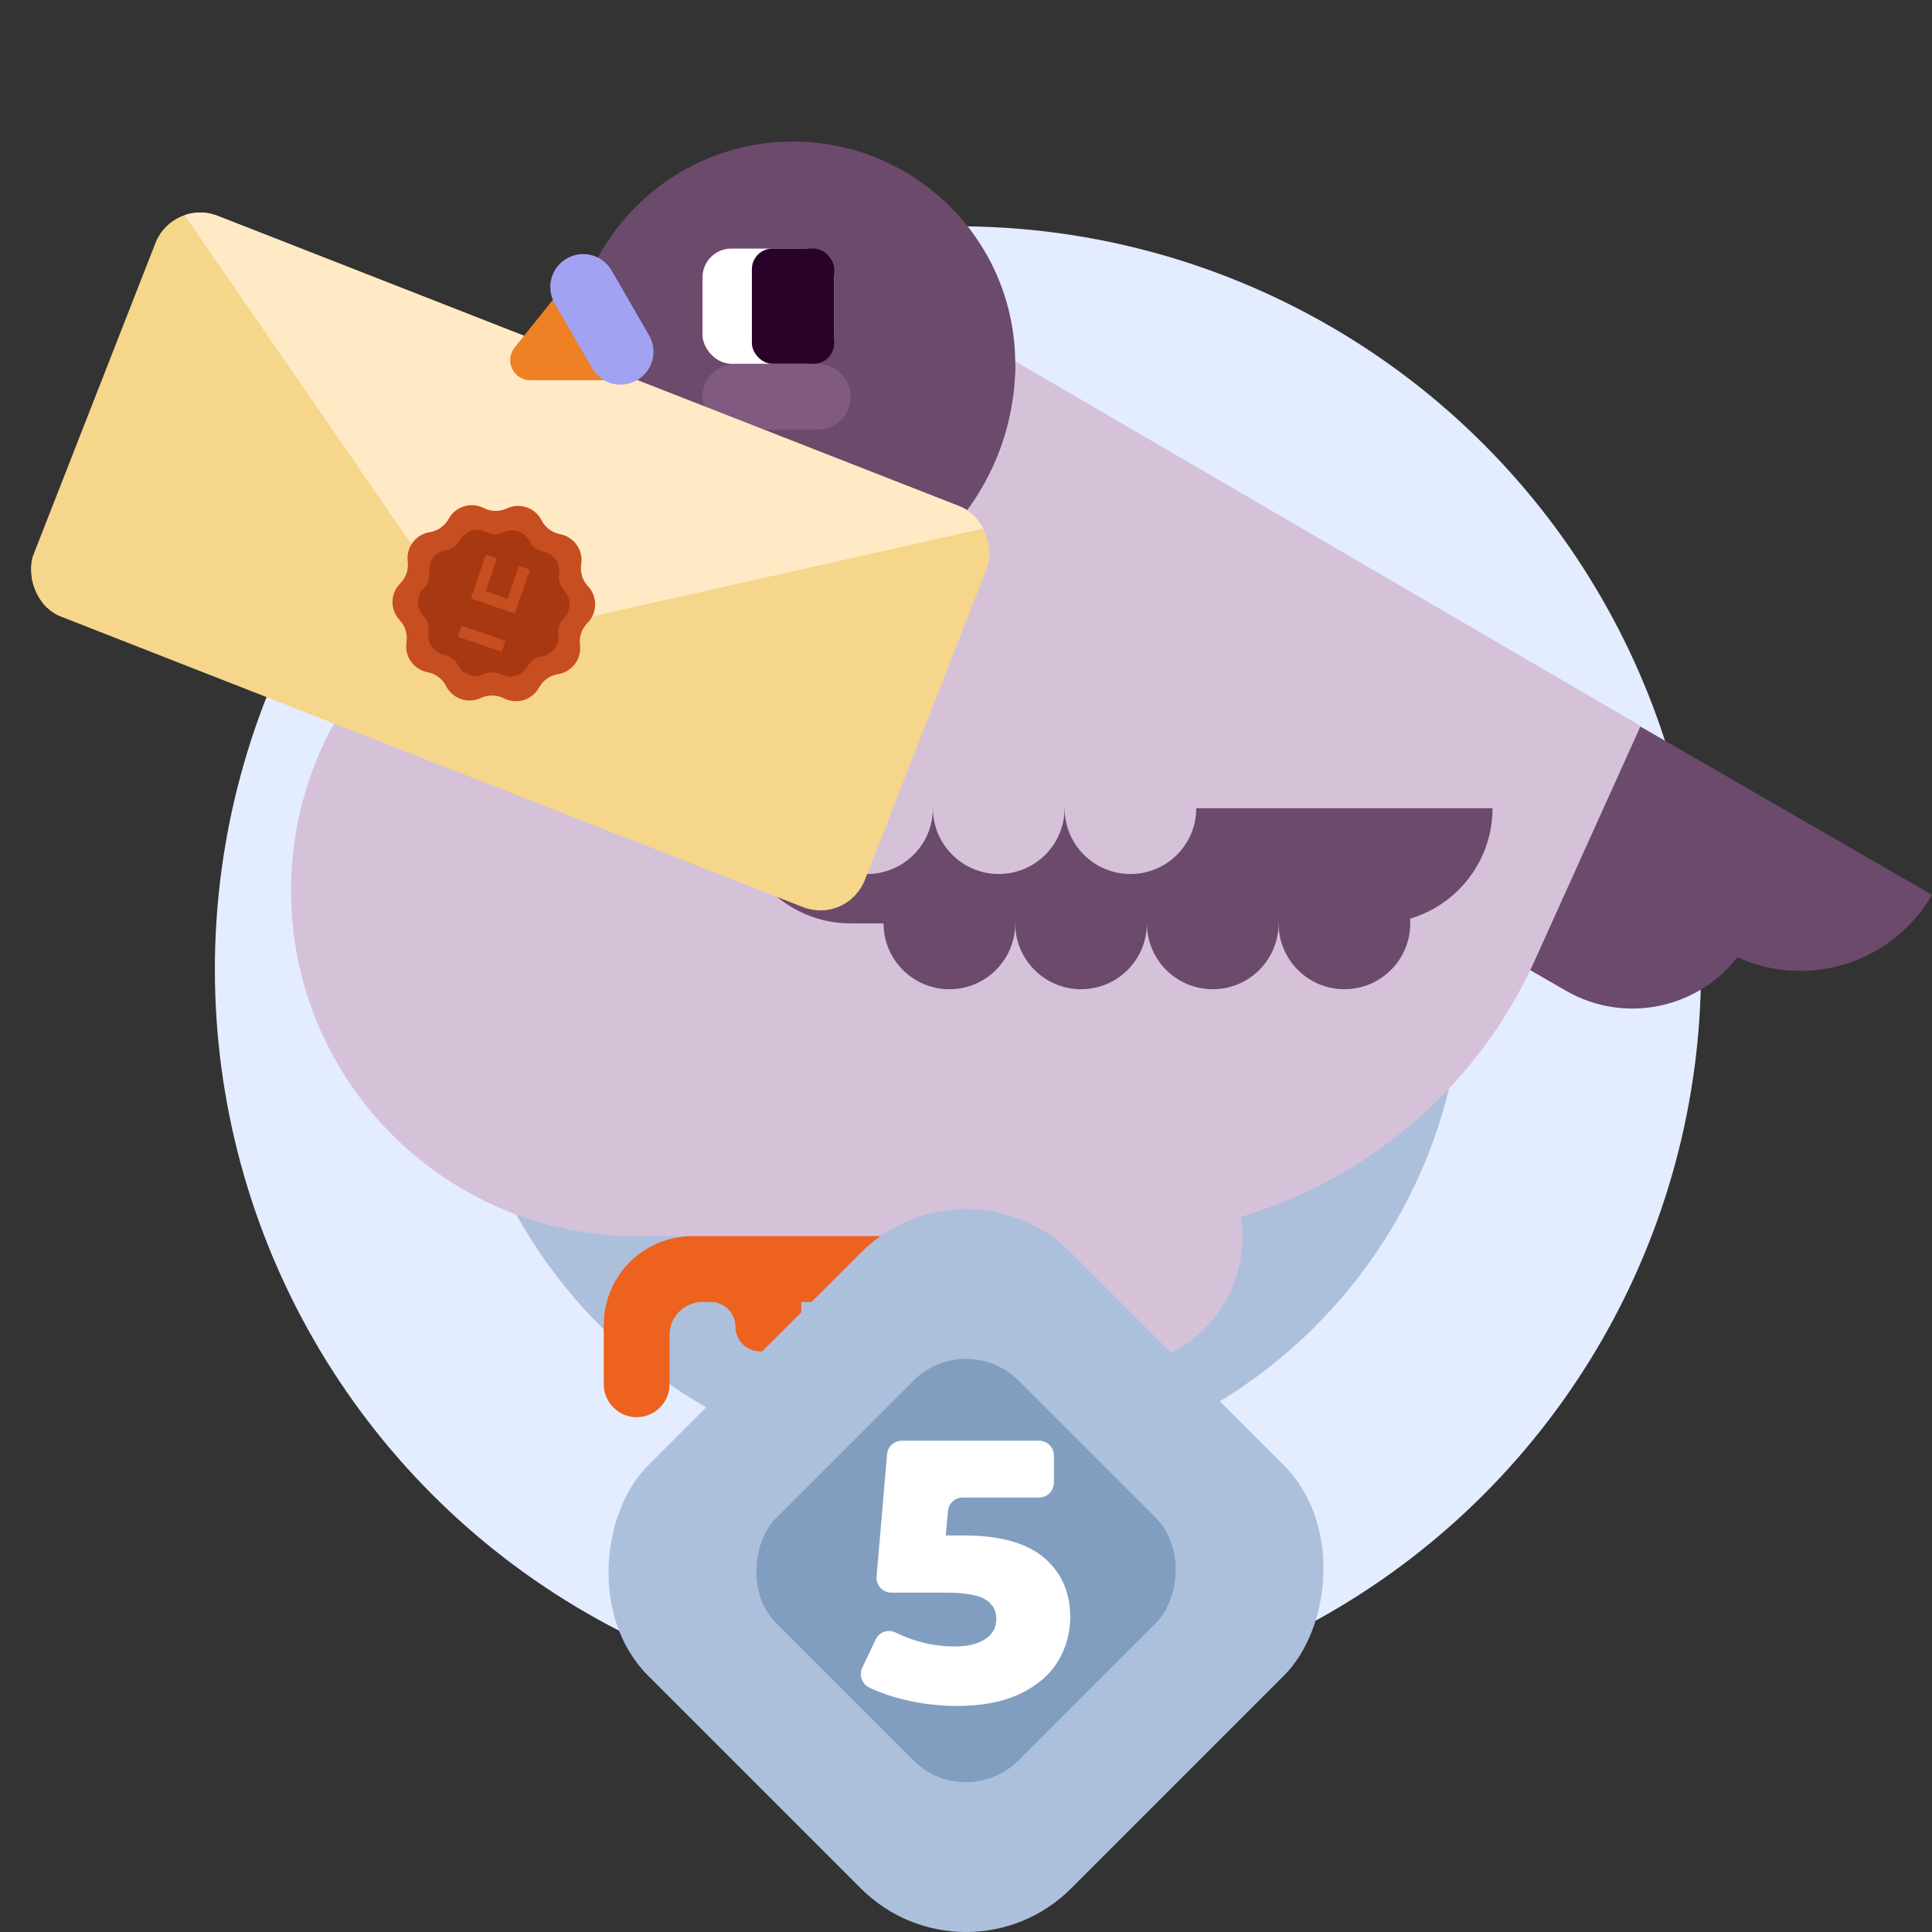<?xml version="1.0" encoding="UTF-8"?>
<svg xmlns="http://www.w3.org/2000/svg" width="130" height="130" xmlns:xlink="http://www.w3.org/1999/xlink" version="1.1" viewBox="0 0 130 130">
  <rect x="0" y="0" width="130" height="130" fill="#333333" stroke="none"/>
  <!-- Generator: Adobe Illustrator 29.4.0, SVG Export Plug-In . SVG Version: 2.1.0 Build 152)  -->
  <defs>
    <clipPath id="clippath">
      <rect x="4.292" y="23.3" width="60.074" height="28.955" rx="3.232" ry="3.232" transform="translate(16.134 -9.915) rotate(21.379)" style="fill: none;"/>
    </clipPath>
  </defs>
  <g style="isolation: isolate;">
    <g id="Layer_1">
      <g>
        <g>
          <g>
            <circle cx="64.458" cy="65.227" r="50" style="fill: #e4ecff;"/>
            <path d="M64.458,99.227c-18.748,0-34-15.252-34-34s15.252-34,34-34,34,15.252,34,34-15.252,34-34,34Z" style="fill: #acc0dc;"/>
          </g>
          <g>
            <path d="M130,60.213l-31.209-18.015-5.106,8.86s13.113,7.575,22.338,12.901c4.895,2.825,11.153,1.148,13.977-3.744v-.002Z" style="fill: #6b4a6c; fill-rule: evenodd;"/>
            <path d="M117.596,63.388l-23.28-13.438-4.474,7.752s8.749,5.053,15.527,8.962c2.049,1.187,4.496,1.509,6.789.894,2.293-.614,4.253-2.115,5.438-4.17h0Z" style="fill: #6b4a6c; fill-rule: evenodd;"/>
            <path d="M110.397,48.843l-45.407-26.47-13.788,14.288h-8.362c-6.169,0-12.083,2.45-16.446,6.812-4.364,4.361-6.811,10.277-6.811,16.445,0,12.845,10.41,23.257,23.257,23.257h31.663c12.415,0,23.678-7.272,28.784-18.586,3.655-8.084,7.11-15.746,7.11-15.746Z" style="fill: #d5c2d9; fill-rule: evenodd;"/>
            <circle cx="63.883" cy="62.133" r="4.43" style="fill: #6b4a6c;"/>
            <circle cx="72.743" cy="62.133" r="4.43" style="fill: #6b4a6c;"/>
            <circle cx="81.603" cy="62.133" r="4.43" style="fill: #6b4a6c;"/>
            <circle cx="90.463" cy="62.133" r="4.43" style="fill: #6b4a6c;"/>
            <path d="M100.43,54.38h-50.945v.002c0,4.28,3.466,7.75,7.752,7.75h35.44c4.286,0,7.752-3.47,7.752-7.75v-.002Z" style="fill: #6b4a6c; fill-rule: evenodd;"/>
            <circle cx="58.345" cy="54.38" r="4.43" style="fill: #d5c2d9;"/>
            <circle cx="67.205" cy="54.38" r="4.43" style="fill: #d5c2d9;"/>
            <circle cx="76.065" cy="54.38" r="4.43" style="fill: #d5c2d9;"/>
            <path d="M68.313,24.478h-23.257c-9.17,0-16.612,7.438-16.612,16.612h23.257c9.17,0,16.612-7.438,16.612-16.612Z" style="fill: #6b4a6c; fill-rule: evenodd;"/>
            <circle cx="53.362" cy="24.478" r="14.951" style="fill: #6b4a6c;"/>
            <path d="M57.238,26.693c0-1.223-.997-2.215-2.215-2.215h-5.537c-1.218,0-2.215.992-2.215,2.215s.997,2.215,2.215,2.215h5.537c1.218,0,2.215-.992,2.215-2.215Z" style="fill: #805a80; fill-rule: evenodd;"/>
            <g style="clip-path: url(#clippath);">
              <rect x="4.292" y="23.3" width="60.074" height="28.955" transform="translate(16.134 -9.915) rotate(21.379)" style="fill: #f5d68a;"/>
              <polyline points="57.022 62.208 37.033 30.871 1.082 40.308" style="fill: none; mix-blend-mode: multiply; stroke: #f5d68a; stroke-miterlimit: 10; stroke-width: 2.266px;"/>
              <path d="M11.637,13.346l17.326,25.134c1.962,2.846,5.456,4.214,8.828,3.456l29.786-6.691L11.637,13.346Z" style="fill: #ffeac5;"/>
            </g>
            <path d="M37.303,20.048l4.43,5.537h-6.047c-.521,0-.997-.298-1.218-.765-.233-.467-.166-1.022.155-1.428,1.24-1.547,2.68-3.345,2.68-3.345Z" style="fill: #ed8023; fill-rule: evenodd;"/>
            <path d="M41.157,18.204c-.609-1.059-1.96-1.422-3.023-.811-1.063.611-1.418,1.967-.808,3.026l2.514,4.356c.609,1.059,1.96,1.422,3.023.811,1.063-.611,1.418-1.967.808-3.026l-2.514-4.356Z" style="fill: #a2a2f3; fill-rule: evenodd;"/>
            <rect x="47.27" y="16.726" width="8.86" height="7.752" rx="1.938" ry="1.938" style="fill: #fff;"/>
            <rect x="50.593" y="16.726" width="5.537" height="7.752" rx="1.384" ry="1.384" style="fill: #280229;"/>
            <g>
              <path d="M36.441,35.008h0c.249.487.709.833,1.247.935h0c.94.18,1.568,1.073,1.42,2.018h0c-.085.541.084,1.09.459,1.49h0c.655.698.638,1.79-.038,2.467h0c-.387.387-.573.932-.504,1.475h0c.119.95-.536,1.823-1.481,1.974h0c-.54.086-1.011.417-1.275.897h0c-.462.839-1.505,1.16-2.358.726h0c-.488-.248-1.063-.257-1.558-.024h0c-.866.407-1.899.054-2.335-.799h0c-.249-.487-.709-.833-1.247-.935h0c-.94-.18-1.568-1.073-1.42-2.018h0c.085-.541-.084-1.09-.459-1.49h0c-.655-.698-.638-1.79.038-2.467h0c.387-.387.573-.932.504-1.475h0c-.119-.95.536-1.823,1.481-1.974h0c.54-.086,1.011-.417,1.275-.897h0c.462-.839,1.505-1.16,2.358-.726h0c.488.248,1.063.257,1.558.024h0c.866-.407,1.899-.054,2.335.799Z" style="fill: #c74e20; fill-rule: evenodd;"/>
              <path d="M35.632,36.413h0c.186.365.531.623.933.7h0c.703.135,1.173.803,1.062,1.51h0c-.064.405.063.816.343,1.115h0c.49.522.477,1.339-.028,1.846h0c-.289.29-.428.697-.377,1.103h0c.089.711-.401,1.364-1.108,1.477h0c-.404.065-.756.312-.954.671h0c-.345.627-1.126.868-1.765.544h0c-.365-.185-.795-.192-1.166-.018h0c-.648.305-1.421.04-1.747-.597h0c-.186-.365-.531-.623-.933-.7h0c-.703-.135-1.173-.803-1.062-1.51h0c.064-.405-.063-.816-.343-1.115h0c-.49-.522-.477-1.339.028-1.846h0c.289-.29.428-.697.377-1.103h0c-.089-.711.401-1.364,1.108-1.477h0c.404-.065.756-.312.954-.671h0c.345-.627,1.126-.868,1.765-.544h0c.365.185.795.192,1.166.018h0c.648-.305,1.421-.04,1.747.597Z" style="fill: #a83812; fill-rule: evenodd;"/>
              <g>
                <rect x="32.018" y="41.422" width=".782" height="3.126" transform="translate(-18.75 59.741) rotate(-71.12)" style="fill: #c74e20;"/>
                <path d="M35.572,38.3l-.575-.197c-.045-.016-.095.009-.11.054l-.731,2.136-1.479-.506.731-2.136c.016-.045-.009-.095-.054-.11l-.575-.197c-.045-.016-.095.009-.11.054l-.955,2.794c-.016.045.009.095.054.11l2.794.955c.045.016.095-.009.11-.054l.955-2.794c.016-.045-.009-.095-.054-.11Z" style="fill: #c74e20;"/>
              </g>
            </g>
            <path d="M67.205,83.175h-21.042v.022c-1.423.106-2.774.713-3.788,1.729-1.118,1.121-1.75,2.641-1.75,4.226v3.991c0,.587.233,1.151.653,1.566.41.416.975.649,1.562.649,1.218,0,2.215-.992,2.215-2.215v-3.322c0-1.223.997-2.215,2.215-2.215h.554c.443,0,.864.175,1.174.487.31.311.487.734.487,1.175s.177.863.487,1.175c.31.311.731.487,1.174.487h.554c1.218,0,2.215-.992,2.215-2.215v-1.107h13.29v-4.43Z" style="fill: #ed621f; fill-rule: evenodd;"/>
          </g>
        </g>
        <path d="M67.574,99.078l7.281-8.95-3.001-2.444-9.342,11.483c.645.037,1.293.06,1.947.06,1.051,0,2.089-.055,3.115-.149Z" style="fill: #ed8023;"/>
        <circle cx="74.752" cy="83.175" r="8.86" style="fill: #d5c2d9;"/>
      </g>
      <g>
        <rect x="44.873" y="85.55" width="40.255" height="40.255" rx="10" ry="10" transform="translate(93.763 -15.01) rotate(45)" style="fill: #acc0dc;"/>
        <rect x="53.465" y="94.142" width="23.07" height="23.07" rx="5" ry="5" transform="translate(93.763 -15.01) rotate(45)" style="fill: #819ec0;"/>
        <path d="M70.25,104.815c1.175,1,1.763,2.334,1.763,4,0,1.084-.279,2.079-.837,2.987-.559.909-1.409,1.634-2.55,2.175-1.142.542-2.554.812-4.237.812-1.234,0-2.455-.149-3.663-.449-.821-.204-1.563-.466-2.226-.785-.503-.242-.719-.84-.479-1.344l.905-1.899c.242-.508.851-.707,1.355-.455.449.224.922.409,1.421.558.841.25,1.688.375,2.538.375s1.529-.162,2.037-.487.763-.778.763-1.362-.25-1.025-.75-1.325-1.384-.45-2.65-.45h-3.661c-.586,0-1.046-.501-.996-1.085l.704-8.225c.044-.517.477-.915.996-.915h9.232c.552,0,1,.448,1,1v1.825c0,.552-.448,1-1,1h-5.134c-.518,0-.951.396-.996.912l-.145,1.638h1.175c2.45,0,4.263.5,5.438,1.5Z" style="fill: #fff;"/>
      </g>
    </g>
  </g>
</svg>